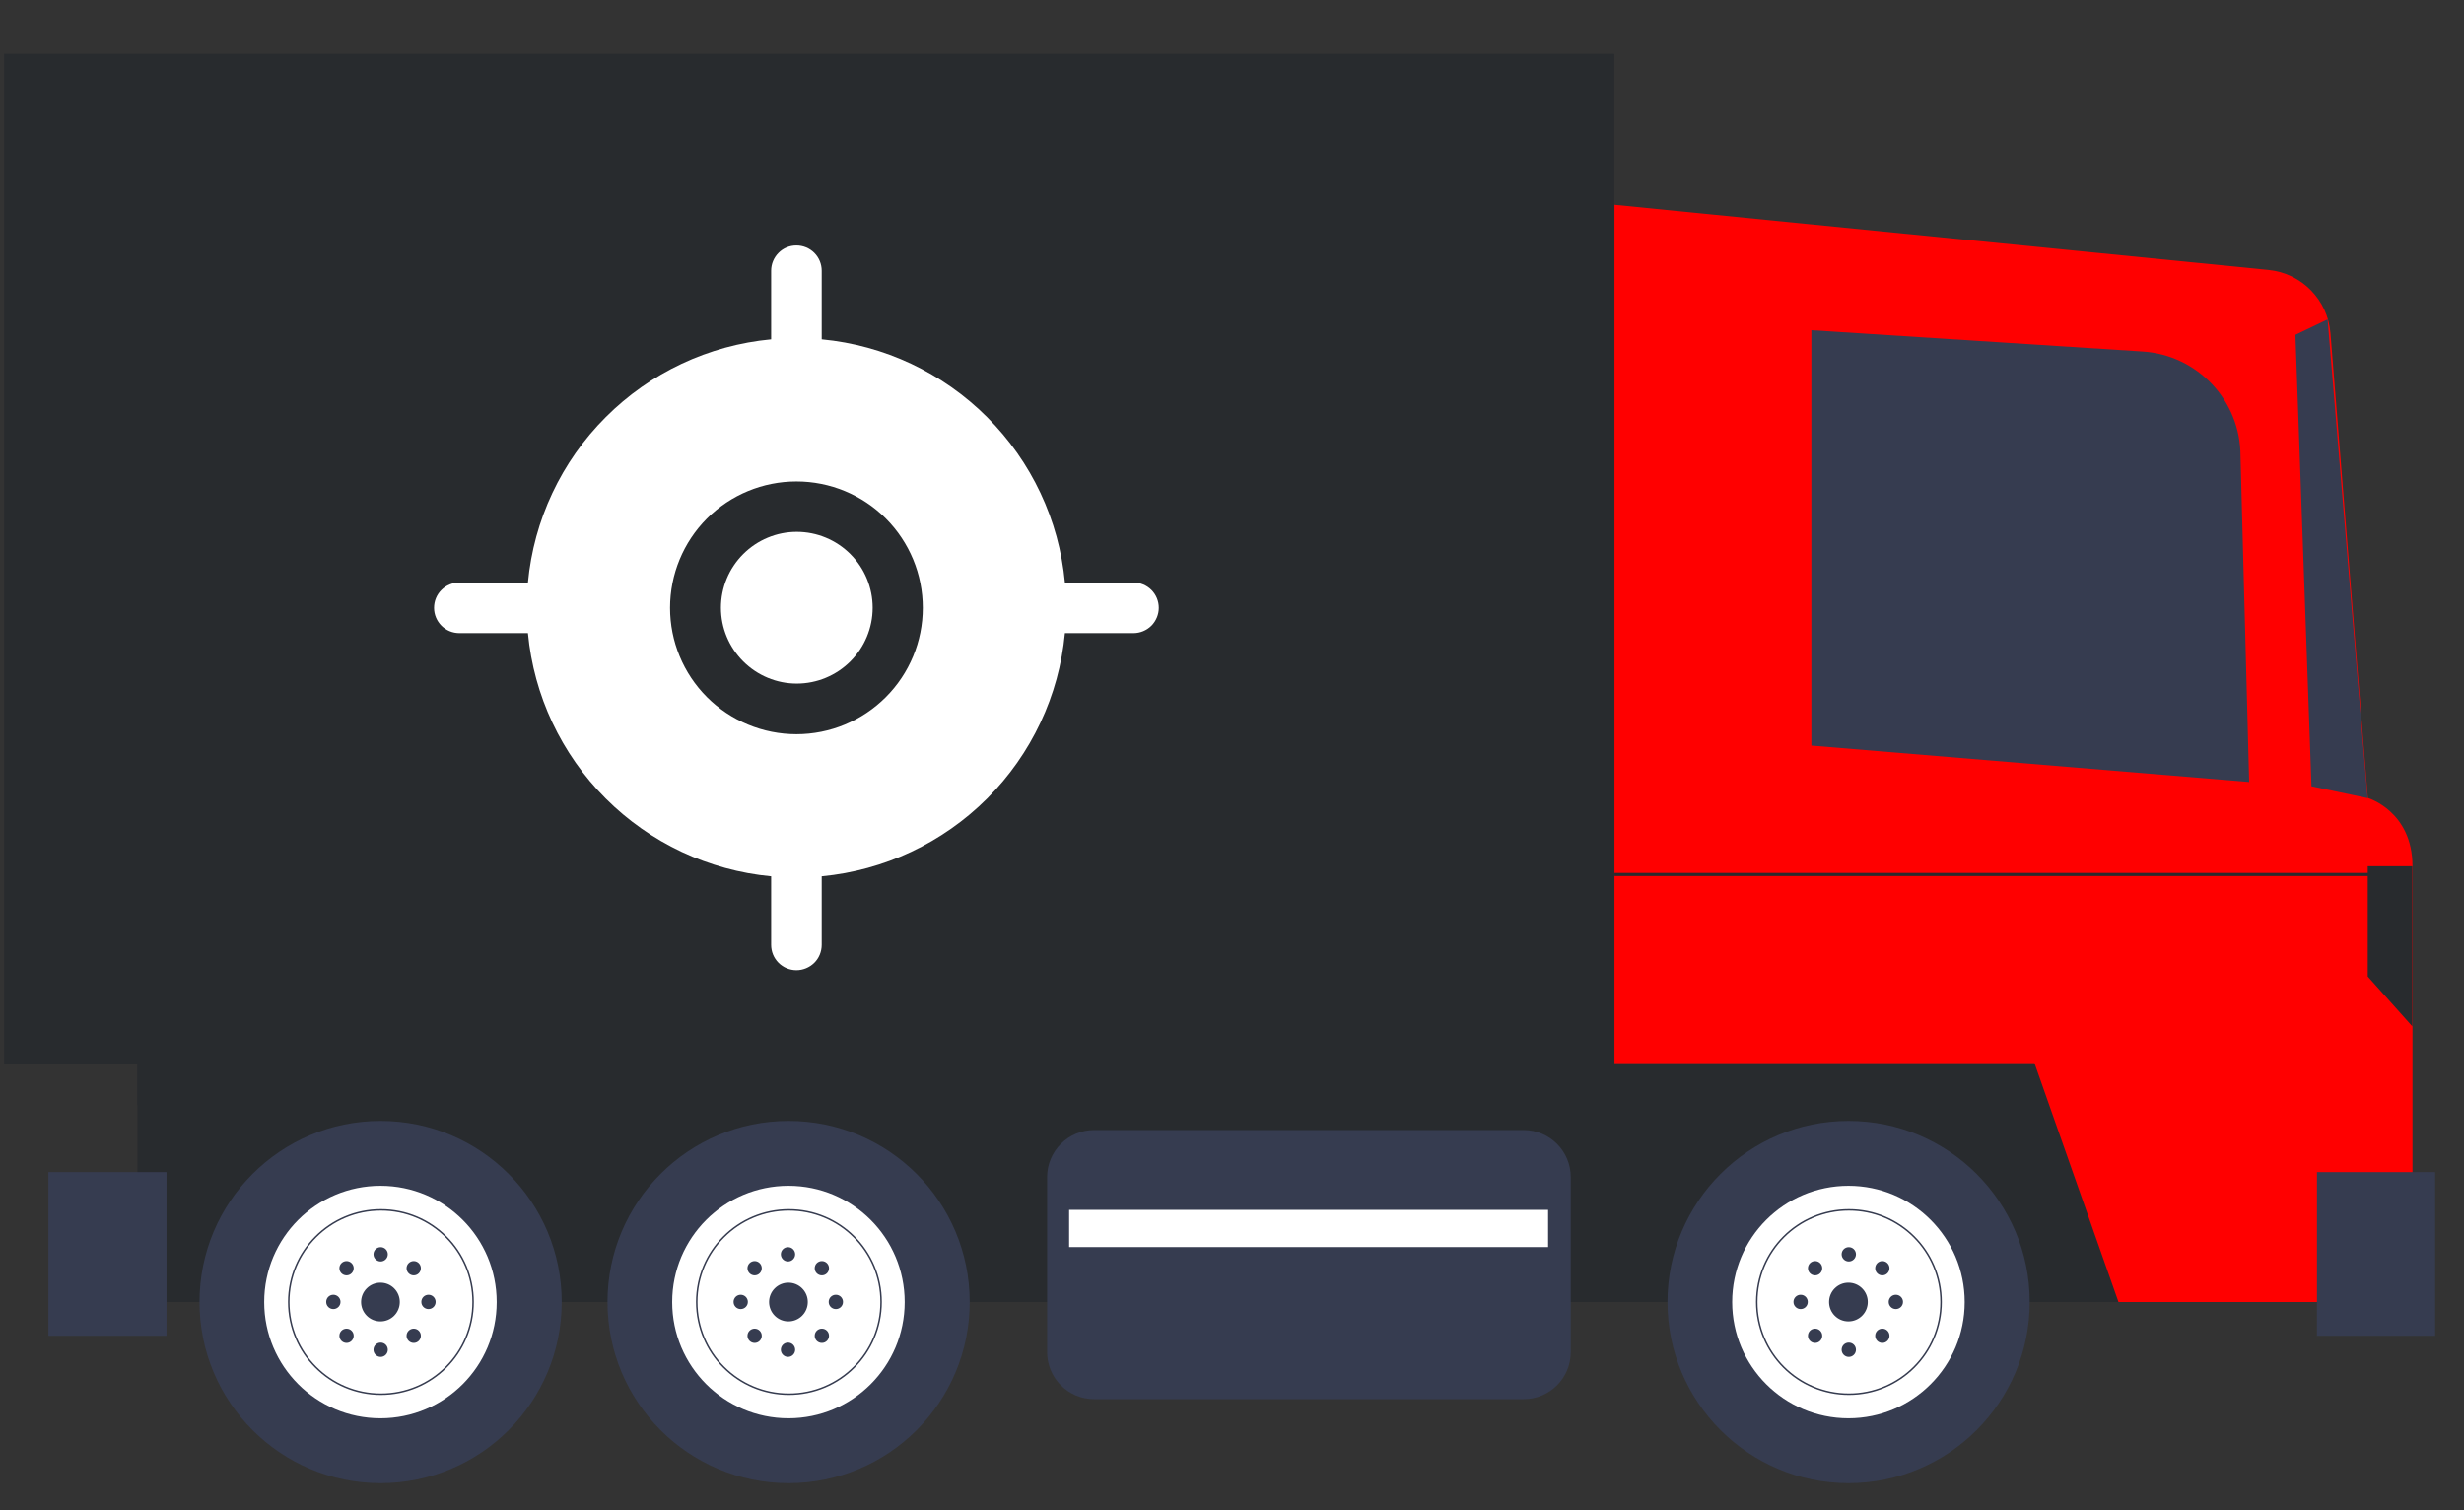 <svg width="31" height="19" viewBox="0 0 31 19" fill="none" xmlns="http://www.w3.org/2000/svg">
<rect x="0" y="0" width="31" height="19" fill="#333333" stroke="none"/>
<path d="M28.18 13.393H1.729V16.381H28.18V13.393Z" fill="#282B2E"/>
<path d="M26.661 13.393H1.729V13.904H26.661V13.393Z" fill="#282B2E"/>
<path d="M20.312 2.576L28.54 3.396C28.958 3.437 29.286 3.772 29.32 4.191L29.79 10.039C29.79 10.039 30.352 10.204 30.352 10.898C30.352 11.591 30.352 16.38 30.352 16.38H26.653L25.596 13.375H20.312V2.576Z" fill="#FF0000"/>
<path d="M29.284 4.018L28.879 4.212L29.081 9.892L29.787 10.041L29.284 4.018Z" fill="#363C50"/>
<path d="M20.311 0.678H0.051V13.392H20.311V0.678Z" fill="#282B2E"/>
<path d="M9.921 18.659C11.18 18.659 12.2 17.639 12.2 16.38C12.2 15.122 11.18 14.102 9.921 14.102C8.663 14.102 7.643 15.122 7.643 16.38C7.643 17.639 8.663 18.659 9.921 18.659Z" fill="#363C50"/>
<path d="M9.92 17.843C10.727 17.843 11.382 17.188 11.382 16.381C11.382 15.573 10.727 14.918 9.92 14.918C9.112 14.918 8.457 15.573 8.457 16.381C8.457 17.188 9.112 17.843 9.92 17.843Z" fill="white"/>
<path d="M9.919 16.624C10.054 16.624 10.163 16.515 10.163 16.38C10.163 16.246 10.054 16.137 9.919 16.137C9.785 16.137 9.676 16.246 9.676 16.38C9.676 16.515 9.785 16.624 9.919 16.624Z" fill="#363C50"/>
<path d="M9.914 15.87C9.964 15.87 10.004 15.829 10.004 15.78C10.004 15.73 9.964 15.69 9.914 15.69C9.865 15.69 9.824 15.73 9.824 15.78C9.824 15.829 9.865 15.87 9.914 15.87Z" fill="#363C50"/>
<path d="M9.914 17.071C9.964 17.071 10.004 17.03 10.004 16.981C10.004 16.931 9.964 16.891 9.914 16.891C9.865 16.891 9.824 16.931 9.824 16.981C9.824 17.03 9.865 17.071 9.914 17.071Z" fill="#363C50"/>
<path d="M10.516 16.469C10.566 16.469 10.606 16.429 10.606 16.379C10.606 16.329 10.566 16.289 10.516 16.289C10.466 16.289 10.426 16.329 10.426 16.379C10.426 16.429 10.466 16.469 10.516 16.469Z" fill="#363C50"/>
<path d="M9.319 16.469C9.368 16.469 9.409 16.429 9.409 16.379C9.409 16.329 9.368 16.289 9.319 16.289C9.269 16.289 9.229 16.329 9.229 16.379C9.229 16.429 9.269 16.469 9.319 16.469Z" fill="#363C50"/>
<path d="M10.34 16.045C10.39 16.045 10.43 16.005 10.43 15.955C10.43 15.905 10.39 15.865 10.34 15.865C10.29 15.865 10.25 15.905 10.25 15.955C10.25 16.005 10.29 16.045 10.34 16.045Z" fill="#363C50"/>
<path d="M9.494 16.895C9.544 16.895 9.584 16.855 9.584 16.805C9.584 16.755 9.544 16.715 9.494 16.715C9.445 16.715 9.404 16.755 9.404 16.805C9.404 16.855 9.445 16.895 9.494 16.895Z" fill="#363C50"/>
<path d="M9.494 16.045C9.544 16.045 9.584 16.005 9.584 15.955C9.584 15.905 9.544 15.865 9.494 15.865C9.445 15.865 9.404 15.905 9.404 15.955C9.404 16.005 9.445 16.045 9.494 16.045Z" fill="#363C50"/>
<path d="M10.34 16.895C10.39 16.895 10.43 16.855 10.43 16.805C10.43 16.755 10.39 16.715 10.34 16.715C10.29 16.715 10.25 16.755 10.25 16.805C10.25 16.855 10.29 16.895 10.34 16.895Z" fill="#363C50"/>
<path d="M9.925 17.54C10.566 17.54 11.085 17.021 11.085 16.38C11.085 15.74 10.566 15.221 9.925 15.221C9.285 15.221 8.766 15.74 8.766 16.38C8.766 17.021 9.285 17.54 9.925 17.54Z" stroke="#363C50" stroke-width="0.019" stroke-miterlimit="10"/>
<path d="M4.788 18.659C6.047 18.659 7.067 17.639 7.067 16.38C7.067 15.122 6.047 14.102 4.788 14.102C3.53 14.102 2.51 15.122 2.51 16.38C2.51 17.639 3.53 18.659 4.788 18.659Z" fill="#363C50"/>
<path d="M4.787 17.843C5.595 17.843 6.249 17.188 6.249 16.381C6.249 15.573 5.595 14.918 4.787 14.918C3.979 14.918 3.324 15.573 3.324 16.381C3.324 17.188 3.979 17.843 4.787 17.843Z" fill="white"/>
<path d="M4.787 16.624C4.921 16.624 5.03 16.515 5.03 16.38C5.03 16.246 4.921 16.137 4.787 16.137C4.652 16.137 4.543 16.246 4.543 16.38C4.543 16.515 4.652 16.624 4.787 16.624Z" fill="#363C50"/>
<path d="M4.789 15.87C4.839 15.87 4.879 15.829 4.879 15.78C4.879 15.73 4.839 15.69 4.789 15.69C4.74 15.69 4.699 15.73 4.699 15.78C4.699 15.829 4.74 15.87 4.789 15.87Z" fill="#363C50"/>
<path d="M4.789 17.071C4.839 17.071 4.879 17.03 4.879 16.981C4.879 16.931 4.839 16.891 4.789 16.891C4.74 16.891 4.699 16.931 4.699 16.981C4.699 17.03 4.74 17.071 4.789 17.071Z" fill="#363C50"/>
<path d="M5.391 16.469C5.441 16.469 5.481 16.429 5.481 16.379C5.481 16.329 5.441 16.289 5.391 16.289C5.341 16.289 5.301 16.329 5.301 16.379C5.301 16.429 5.341 16.469 5.391 16.469Z" fill="#363C50"/>
<path d="M4.194 16.469C4.243 16.469 4.284 16.429 4.284 16.379C4.284 16.329 4.243 16.289 4.194 16.289C4.144 16.289 4.104 16.329 4.104 16.379C4.104 16.429 4.144 16.469 4.194 16.469Z" fill="#363C50"/>
<path d="M5.205 16.045C5.255 16.045 5.295 16.005 5.295 15.955C5.295 15.905 5.255 15.865 5.205 15.865C5.156 15.865 5.115 15.905 5.115 15.955C5.115 16.005 5.156 16.045 5.205 16.045Z" fill="#363C50"/>
<path d="M4.36 16.895C4.409 16.895 4.45 16.855 4.45 16.805C4.45 16.755 4.409 16.715 4.36 16.715C4.31 16.715 4.27 16.755 4.27 16.805C4.27 16.855 4.31 16.895 4.36 16.895Z" fill="#363C50"/>
<path d="M4.36 16.045C4.409 16.045 4.45 16.005 4.45 15.955C4.45 15.905 4.409 15.865 4.36 15.865C4.31 15.865 4.27 15.905 4.27 15.955C4.27 16.005 4.31 16.045 4.36 16.045Z" fill="#363C50"/>
<path d="M5.205 16.895C5.255 16.895 5.295 16.855 5.295 16.805C5.295 16.755 5.255 16.715 5.205 16.715C5.156 16.715 5.115 16.755 5.115 16.805C5.115 16.855 5.156 16.895 5.205 16.895Z" fill="#363C50"/>
<path d="M4.792 17.54C5.433 17.54 5.952 17.021 5.952 16.38C5.952 15.74 5.433 15.221 4.792 15.221C4.152 15.221 3.633 15.74 3.633 16.38C3.633 17.021 4.152 17.54 4.792 17.54Z" stroke="#363C50" stroke-width="0.019" stroke-miterlimit="10"/>
<path d="M23.257 18.659C24.515 18.659 25.536 17.639 25.536 16.38C25.536 15.122 24.515 14.102 23.257 14.102C21.999 14.102 20.979 15.122 20.979 16.38C20.979 17.639 21.999 18.659 23.257 18.659Z" fill="#363C50"/>
<path d="M23.256 17.843C24.063 17.843 24.718 17.188 24.718 16.381C24.718 15.573 24.063 14.918 23.256 14.918C22.448 14.918 21.793 15.573 21.793 16.381C21.793 17.188 22.448 17.843 23.256 17.843Z" fill="white"/>
<path d="M23.255 16.624C23.39 16.624 23.499 16.515 23.499 16.38C23.499 16.246 23.39 16.137 23.255 16.137C23.121 16.137 23.012 16.246 23.012 16.38C23.012 16.515 23.121 16.624 23.255 16.624Z" fill="#363C50"/>
<path d="M23.26 15.87C23.31 15.87 23.35 15.829 23.35 15.78C23.35 15.73 23.31 15.69 23.26 15.69C23.21 15.69 23.17 15.73 23.17 15.78C23.17 15.829 23.21 15.87 23.26 15.87Z" fill="#363C50"/>
<path d="M23.26 17.071C23.31 17.071 23.35 17.03 23.35 16.981C23.35 16.931 23.31 16.891 23.26 16.891C23.21 16.891 23.17 16.931 23.17 16.981C23.17 17.03 23.21 17.071 23.26 17.071Z" fill="#363C50"/>
<path d="M23.852 16.469C23.901 16.469 23.942 16.429 23.942 16.379C23.942 16.329 23.901 16.289 23.852 16.289C23.802 16.289 23.762 16.329 23.762 16.379C23.762 16.429 23.802 16.469 23.852 16.469Z" fill="#363C50"/>
<path d="M22.654 16.469C22.704 16.469 22.744 16.429 22.744 16.379C22.744 16.329 22.704 16.289 22.654 16.289C22.605 16.289 22.564 16.329 22.564 16.379C22.564 16.429 22.605 16.469 22.654 16.469Z" fill="#363C50"/>
<path d="M23.682 16.045C23.732 16.045 23.772 16.005 23.772 15.955C23.772 15.905 23.732 15.865 23.682 15.865C23.632 15.865 23.592 15.905 23.592 15.955C23.592 16.005 23.632 16.045 23.682 16.045Z" fill="#363C50"/>
<path d="M22.836 16.895C22.886 16.895 22.926 16.855 22.926 16.805C22.926 16.755 22.886 16.715 22.836 16.715C22.786 16.715 22.746 16.755 22.746 16.805C22.746 16.855 22.786 16.895 22.836 16.895Z" fill="#363C50"/>
<path d="M22.836 16.045C22.886 16.045 22.926 16.005 22.926 15.955C22.926 15.905 22.886 15.865 22.836 15.865C22.786 15.865 22.746 15.905 22.746 15.955C22.746 16.005 22.786 16.045 22.836 16.045Z" fill="#363C50"/>
<path d="M23.682 16.895C23.732 16.895 23.772 16.855 23.772 16.805C23.772 16.755 23.732 16.715 23.682 16.715C23.632 16.715 23.592 16.755 23.592 16.805C23.592 16.855 23.632 16.895 23.682 16.895Z" fill="#363C50"/>
<path d="M23.261 17.54C23.901 17.54 24.421 17.021 24.421 16.38C24.421 15.74 23.901 15.221 23.261 15.221C22.621 15.221 22.102 15.74 22.102 16.38C22.102 17.021 22.621 17.54 23.261 17.54Z" stroke="#363C50" stroke-width="0.019" stroke-miterlimit="10"/>
<path d="M13.765 17.602H19.17C19.497 17.602 19.762 17.337 19.762 17.01V14.809C19.762 14.482 19.497 14.217 19.17 14.217H13.765C13.439 14.217 13.174 14.482 13.174 14.809V17.01C13.174 17.337 13.439 17.602 13.765 17.602Z" fill="#363C50"/>
<path d="M26.956 4.422L22.789 4.154V9.38L28.297 9.838L28.188 5.736C28.188 5.041 27.649 4.466 26.956 4.422Z" fill="#363C50"/>
<path d="M30.35 10.898H29.789V12.285L30.35 12.913V10.898Z" fill="#282B2E"/>
<path d="M29.881 11.002H20.312" stroke="#282B2E" stroke-width="0.039" stroke-miterlimit="10"/>
<path d="M30.637 14.746H29.15V16.805H30.637V14.746Z" fill="#363C50"/>
<path d="M2.095 14.746H0.609V16.805H2.095V14.746Z" fill="#363C50"/>
<path d="M19.477 15.221H13.451V15.689H19.477V15.221Z" fill="white"/>
<path fill-rule="evenodd" clip-rule="evenodd" d="M5.461 7.647C5.461 7.822 5.603 7.965 5.779 7.965H6.642C6.716 8.751 7.062 9.487 7.621 10.046C8.179 10.604 8.915 10.951 9.702 11.025V11.887C9.702 11.972 9.735 12.053 9.795 12.113C9.854 12.172 9.935 12.206 10.02 12.206C10.104 12.206 10.185 12.172 10.245 12.113C10.305 12.053 10.338 11.972 10.338 11.887V11.025C11.124 10.951 11.86 10.604 12.419 10.046C12.978 9.487 13.324 8.751 13.398 7.965H14.261C14.345 7.965 14.426 7.931 14.486 7.872C14.545 7.812 14.579 7.731 14.579 7.647C14.579 7.562 14.545 7.481 14.486 7.422C14.426 7.362 14.345 7.329 14.261 7.329H13.398C13.324 6.542 12.978 5.806 12.419 5.248C11.86 4.689 11.124 4.343 10.338 4.269V3.406C10.338 3.322 10.305 3.241 10.245 3.181C10.185 3.121 10.104 3.088 10.02 3.088C9.935 3.088 9.854 3.121 9.795 3.181C9.735 3.241 9.702 3.322 9.702 3.406V4.269C8.915 4.343 8.179 4.689 7.621 5.248C7.062 5.806 6.716 6.542 6.642 7.329H5.779C5.695 7.329 5.614 7.362 5.554 7.422C5.494 7.481 5.461 7.562 5.461 7.647ZM8.43 7.647C8.43 7.225 8.597 6.821 8.895 6.522C9.194 6.224 9.598 6.057 10.02 6.057C10.442 6.057 10.846 6.224 11.144 6.522C11.442 6.821 11.61 7.225 11.61 7.647C11.61 8.069 11.442 8.473 11.144 8.771C10.846 9.069 10.442 9.237 10.02 9.237C9.598 9.237 9.194 9.069 8.895 8.771C8.597 8.473 8.43 8.069 8.43 7.647Z" fill="white"/>
<path d="M9.07 7.646C9.07 7.393 9.171 7.15 9.35 6.971C9.529 6.792 9.771 6.691 10.024 6.691C10.278 6.691 10.52 6.792 10.699 6.971C10.878 7.15 10.979 7.393 10.979 7.646C10.979 7.899 10.878 8.141 10.699 8.32C10.52 8.499 10.278 8.6 10.024 8.6C9.771 8.6 9.529 8.499 9.35 8.32C9.171 8.141 9.07 7.899 9.07 7.646Z" fill="white"/>
</svg>

